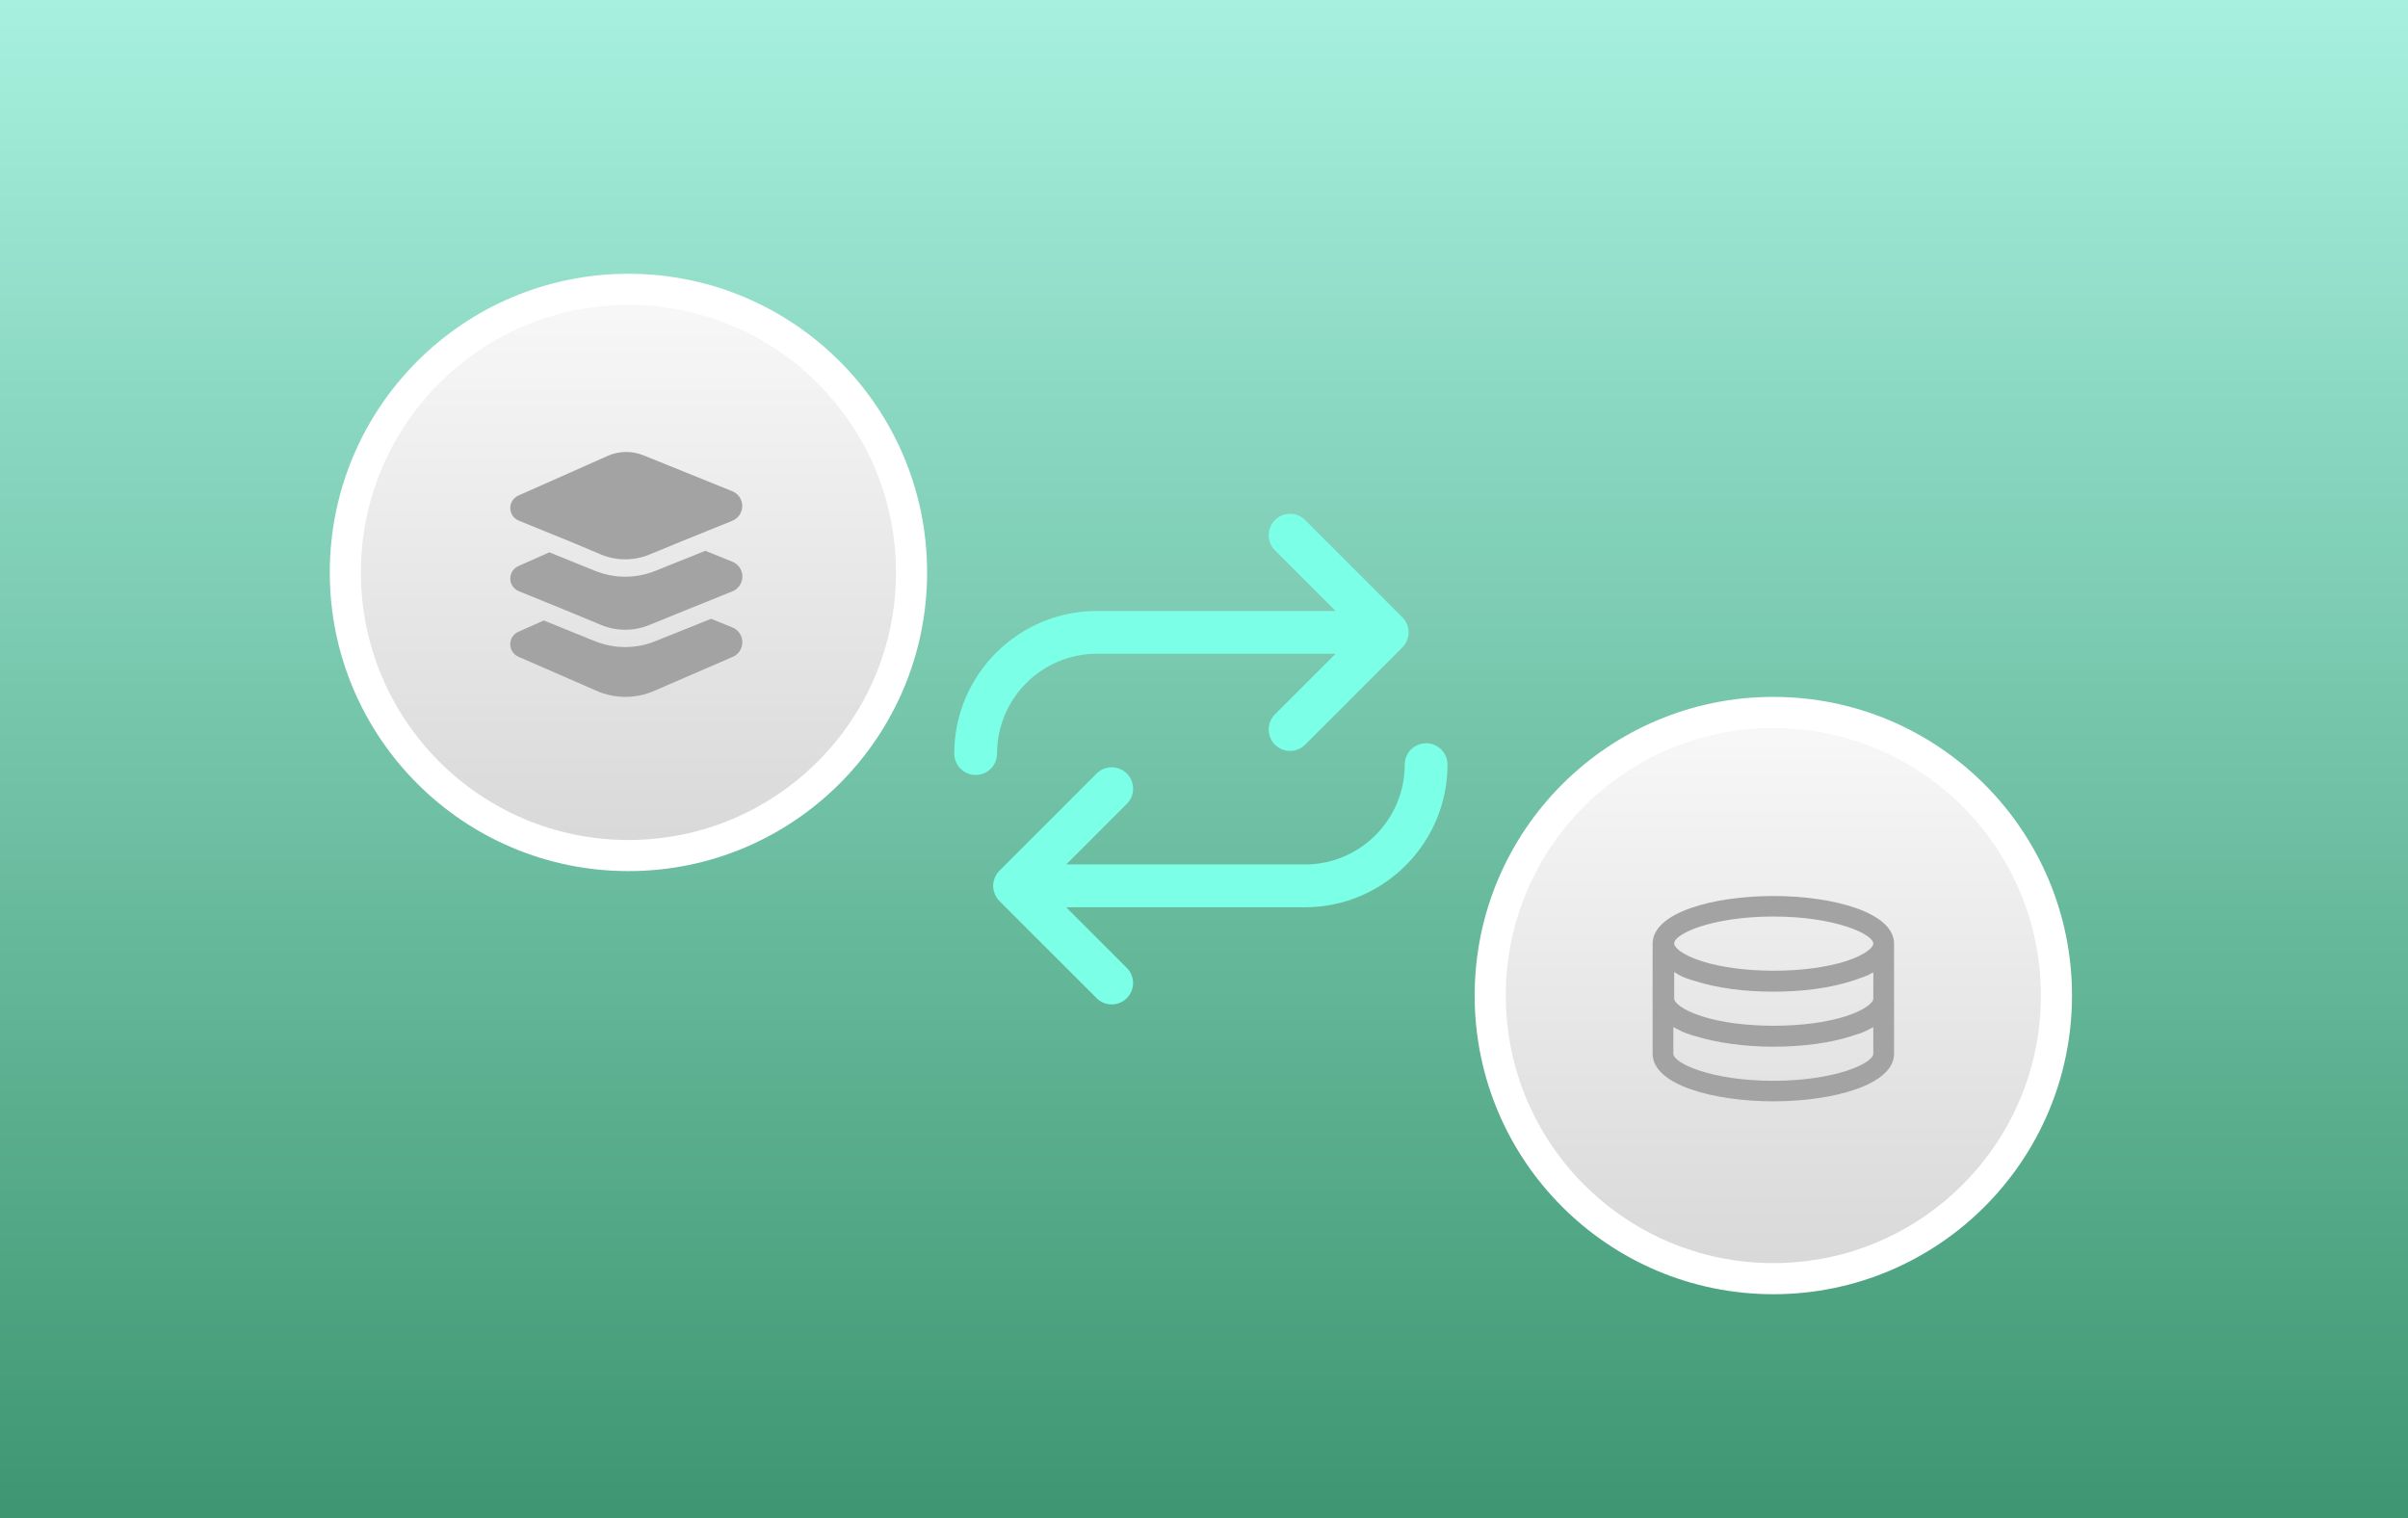 <svg width="387" height="244" viewBox="0 0 387 244" fill="none" xmlns="http://www.w3.org/2000/svg">
<rect width="387" height="244" fill="url(#paint0_linear)"/>
<g filter="url(#filter0_d)">
<circle cx="101" cy="88" r="45.5" fill="url(#paint1_linear)" stroke="white" stroke-width="5"/>
<path d="M105.351 99.037C103.804 99.665 102.149 99.99 100.479 99.994C98.799 99.993 97.135 99.667 95.579 99.035L87.392 95.72L83.302 97.538C82.194 98.032 81.697 99.329 82.191 100.434C82.421 100.95 82.842 101.357 83.366 101.571L96.167 107.149C98.946 108.28 102.058 108.284 104.84 107.16L117.698 101.595C119.015 101.062 119.65 99.565 119.116 98.25C118.855 97.605 118.343 97.094 117.698 96.834L114.283 95.448L105.351 99.037Z" fill="#A3A3A3"/>
<path d="M105.355 87.735C103.808 88.359 102.155 88.681 100.486 88.683C98.806 88.681 97.142 88.356 95.586 87.723L88.283 84.766L83.309 86.978C82.201 87.472 81.704 88.768 82.198 89.874C82.429 90.39 82.849 90.797 83.373 91.01L91.005 94.116L96.644 96.456C99.099 97.456 101.849 97.46 104.307 96.466L110.526 93.936L117.705 91.036C119.021 90.504 119.656 89.008 119.123 87.694C118.862 87.049 118.349 86.538 117.703 86.277L113.355 84.521L105.355 87.735Z" fill="#A3A3A3"/>
<path d="M97.678 69.263L83.307 75.644C82.199 76.137 81.702 77.434 82.197 78.54C82.427 79.055 82.848 79.462 83.371 79.676L91.909 83.149L96.641 85.141C99.096 86.141 101.846 86.144 104.304 85.151L109.567 82.986L117.7 79.695C119.012 79.152 119.635 77.649 119.091 76.339C118.83 75.711 118.331 75.212 117.703 74.951L103.378 69.164C102.5 68.81 101.572 68.633 100.644 68.633C99.632 68.633 98.621 68.843 97.678 69.263Z" fill="#A3A3A3"/>
</g>
<g filter="url(#filter1_d)">
<circle cx="285" cy="156" r="45.5" fill="url(#paint2_linear)" stroke="white" stroke-width="5"/>
<path d="M285 173C294.6 173 304.4 170.36 304.4 165.344V156.5V147.656C304.4 142.64 294.6 140 285 140C275.4 140 265.6 142.64 265.6 147.656V156.5V165.344C265.6 170.36 275.4 173 285 173ZM269.4 152.408C269.467 152.474 269.6 152.54 269.667 152.606C269.8 152.672 270 152.738 270.2 152.87C270.333 152.936 270.4 152.936 270.467 153.002C270.667 153.068 270.933 153.2 271.133 153.266C271.2 153.266 271.267 153.332 271.4 153.332C271.733 153.464 272.067 153.596 272.4 153.662C275.867 154.784 280.333 155.378 285 155.378C289.667 155.378 294.133 154.784 297.6 153.662C297.933 153.53 298.267 153.464 298.6 153.332C298.733 153.266 298.8 153.266 298.933 153.2C299.133 153.134 299.333 153.068 299.533 153.002C299.667 152.936 299.8 152.87 299.867 152.87C300 152.804 300.2 152.738 300.333 152.672C300.467 152.606 300.533 152.54 300.667 152.474C300.8 152.408 300.933 152.342 301.067 152.276V156.5C301.067 157.094 299.867 158.282 296.6 159.338C293.467 160.328 289.4 160.856 285.067 160.856C280.733 160.856 276.6 160.328 273.533 159.338C270.267 158.282 269.067 157.094 269.067 156.5V152.21C269.133 152.276 269.267 152.342 269.4 152.408ZM301.067 165.344C301.067 166.862 295 169.7 285 169.7C275 169.7 268.933 166.862 268.933 165.344V161.054C269.067 161.12 269.2 161.186 269.4 161.318C269.467 161.384 269.6 161.384 269.667 161.45C269.867 161.516 270.067 161.648 270.2 161.714C270.267 161.78 270.333 161.78 270.467 161.846C270.667 161.912 270.933 162.044 271.133 162.11C271.2 162.11 271.267 162.176 271.4 162.176C271.733 162.308 272.067 162.44 272.4 162.506C275.8 163.562 280.267 164.222 285 164.222C289.667 164.222 294.133 163.628 297.6 162.506C297.933 162.374 298.267 162.308 298.6 162.176C298.667 162.176 298.733 162.11 298.867 162.11C299.067 162.044 299.333 161.912 299.533 161.846C299.667 161.78 299.733 161.78 299.8 161.714C300 161.648 300.133 161.582 300.333 161.45C300.4 161.384 300.533 161.384 300.6 161.318C300.733 161.252 300.933 161.186 301.067 161.054V165.344ZM285 143.3C294.933 143.3 301.067 146.138 301.067 147.656C301.067 148.25 299.867 149.438 296.6 150.494C293.467 151.484 289.333 152.012 285.067 152.012C280.733 152.012 276.667 151.484 273.533 150.494C270.267 149.438 269.067 148.25 269.067 147.656C268.933 146.138 275.067 143.3 285 143.3Z" fill="#A3A3A3"/>
</g>
<path d="M176.281 105.067H214.649L204.9 114.816C203.558 116.157 203.558 118.334 204.9 119.677C205.571 120.349 206.45 120.685 207.33 120.685C208.21 120.685 209.089 120.349 209.76 119.677L225.376 104.062C225.535 103.904 225.678 103.729 225.804 103.542C225.835 103.494 225.858 103.439 225.886 103.389C225.971 103.247 226.055 103.105 226.12 102.952C226.15 102.88 226.164 102.802 226.19 102.729C226.236 102.591 226.288 102.455 226.318 102.31C226.363 102.087 226.386 101.861 226.386 101.63C226.386 101.399 226.363 101.172 226.318 100.95C226.289 100.805 226.238 100.669 226.19 100.531C226.164 100.458 226.151 100.38 226.12 100.307C226.055 100.155 225.973 100.014 225.886 99.871C225.858 99.821 225.835 99.766 225.804 99.718C225.678 99.531 225.535 99.356 225.376 99.198L209.764 83.585C208.421 82.243 206.246 82.243 204.903 83.585C203.56 84.926 203.56 87.103 204.903 88.446L214.649 98.194H176.281C163.645 98.194 153.364 108.475 153.364 121.111C153.364 123.01 154.903 124.549 156.801 124.549C158.7 124.549 160.239 123.01 160.239 121.111C160.239 112.264 167.435 105.067 176.281 105.067ZM229.199 119.452C227.3 119.452 225.761 120.991 225.761 122.89C225.761 131.736 218.565 138.932 209.719 138.932H171.351L181.1 129.184C182.443 127.842 182.443 125.666 181.1 124.322C179.758 122.979 177.583 122.98 176.239 124.322L160.622 139.939C160.464 140.097 160.321 140.272 160.195 140.459C160.165 140.506 160.144 140.559 160.116 140.606C160.03 140.749 159.944 140.892 159.88 141.049C159.851 141.12 159.838 141.196 159.811 141.269C159.765 141.407 159.713 141.545 159.683 141.691C159.638 141.914 159.614 142.14 159.614 142.371C159.614 142.602 159.638 142.829 159.683 143.051C159.711 143.197 159.764 143.335 159.811 143.474C159.838 143.546 159.85 143.622 159.88 143.694C159.945 143.849 160.03 143.992 160.116 144.136C160.144 144.184 160.165 144.236 160.195 144.284C160.321 144.47 160.464 144.645 160.622 144.804L176.236 160.417C176.908 161.089 177.786 161.425 178.666 161.425C179.546 161.425 180.425 161.089 181.096 160.417C182.439 159.076 182.439 156.9 181.096 155.556L171.35 145.809H209.718C222.354 145.809 232.635 135.527 232.635 122.891C232.636 120.991 231.098 119.452 229.199 119.452Z" fill="#7CFFE7"/>
<defs>
<filter id="filter0_d" x="49" y="40" width="104" height="104" filterUnits="userSpaceOnUse" color-interpolation-filters="sRGB">
<feFlood flood-opacity="0" result="BackgroundImageFix"/>
<feColorMatrix in="SourceAlpha" type="matrix" values="0 0 0 0 0 0 0 0 0 0 0 0 0 0 0 0 0 0 127 0"/>
<feOffset dy="4"/>
<feGaussianBlur stdDeviation="2"/>
<feColorMatrix type="matrix" values="0 0 0 0 0 0 0 0 0 0 0 0 0 0 0 0 0 0 0.15 0"/>
<feBlend mode="normal" in2="BackgroundImageFix" result="effect1_dropShadow"/>
<feBlend mode="normal" in="SourceGraphic" in2="effect1_dropShadow" result="shape"/>
</filter>
<filter id="filter1_d" x="233" y="108" width="104" height="104" filterUnits="userSpaceOnUse" color-interpolation-filters="sRGB">
<feFlood flood-opacity="0" result="BackgroundImageFix"/>
<feColorMatrix in="SourceAlpha" type="matrix" values="0 0 0 0 0 0 0 0 0 0 0 0 0 0 0 0 0 0 127 0"/>
<feOffset dy="4"/>
<feGaussianBlur stdDeviation="2"/>
<feColorMatrix type="matrix" values="0 0 0 0 0 0 0 0 0 0 0 0 0 0 0 0 0 0 0.15 0"/>
<feBlend mode="normal" in2="BackgroundImageFix" result="effect1_dropShadow"/>
<feBlend mode="normal" in="SourceGraphic" in2="effect1_dropShadow" result="shape"/>
</filter>
<linearGradient id="paint0_linear" x1="193.5" y1="0" x2="193.5" y2="244" gradientUnits="userSpaceOnUse">
<stop stop-color="#A7F0DF"/>
<stop offset="1" stop-color="#3E9671"/>
</linearGradient>
<linearGradient id="paint1_linear" x1="101" y1="136" x2="101" y2="40" gradientUnits="userSpaceOnUse">
<stop stop-color="#D7D7D7"/>
<stop offset="1" stop-color="#F9F9FA"/>
</linearGradient>
<linearGradient id="paint2_linear" x1="285" y1="204" x2="285" y2="108" gradientUnits="userSpaceOnUse">
<stop stop-color="#D7D7D7"/>
<stop offset="1" stop-color="#F9F9FA"/>
</linearGradient>
</defs>
</svg>
